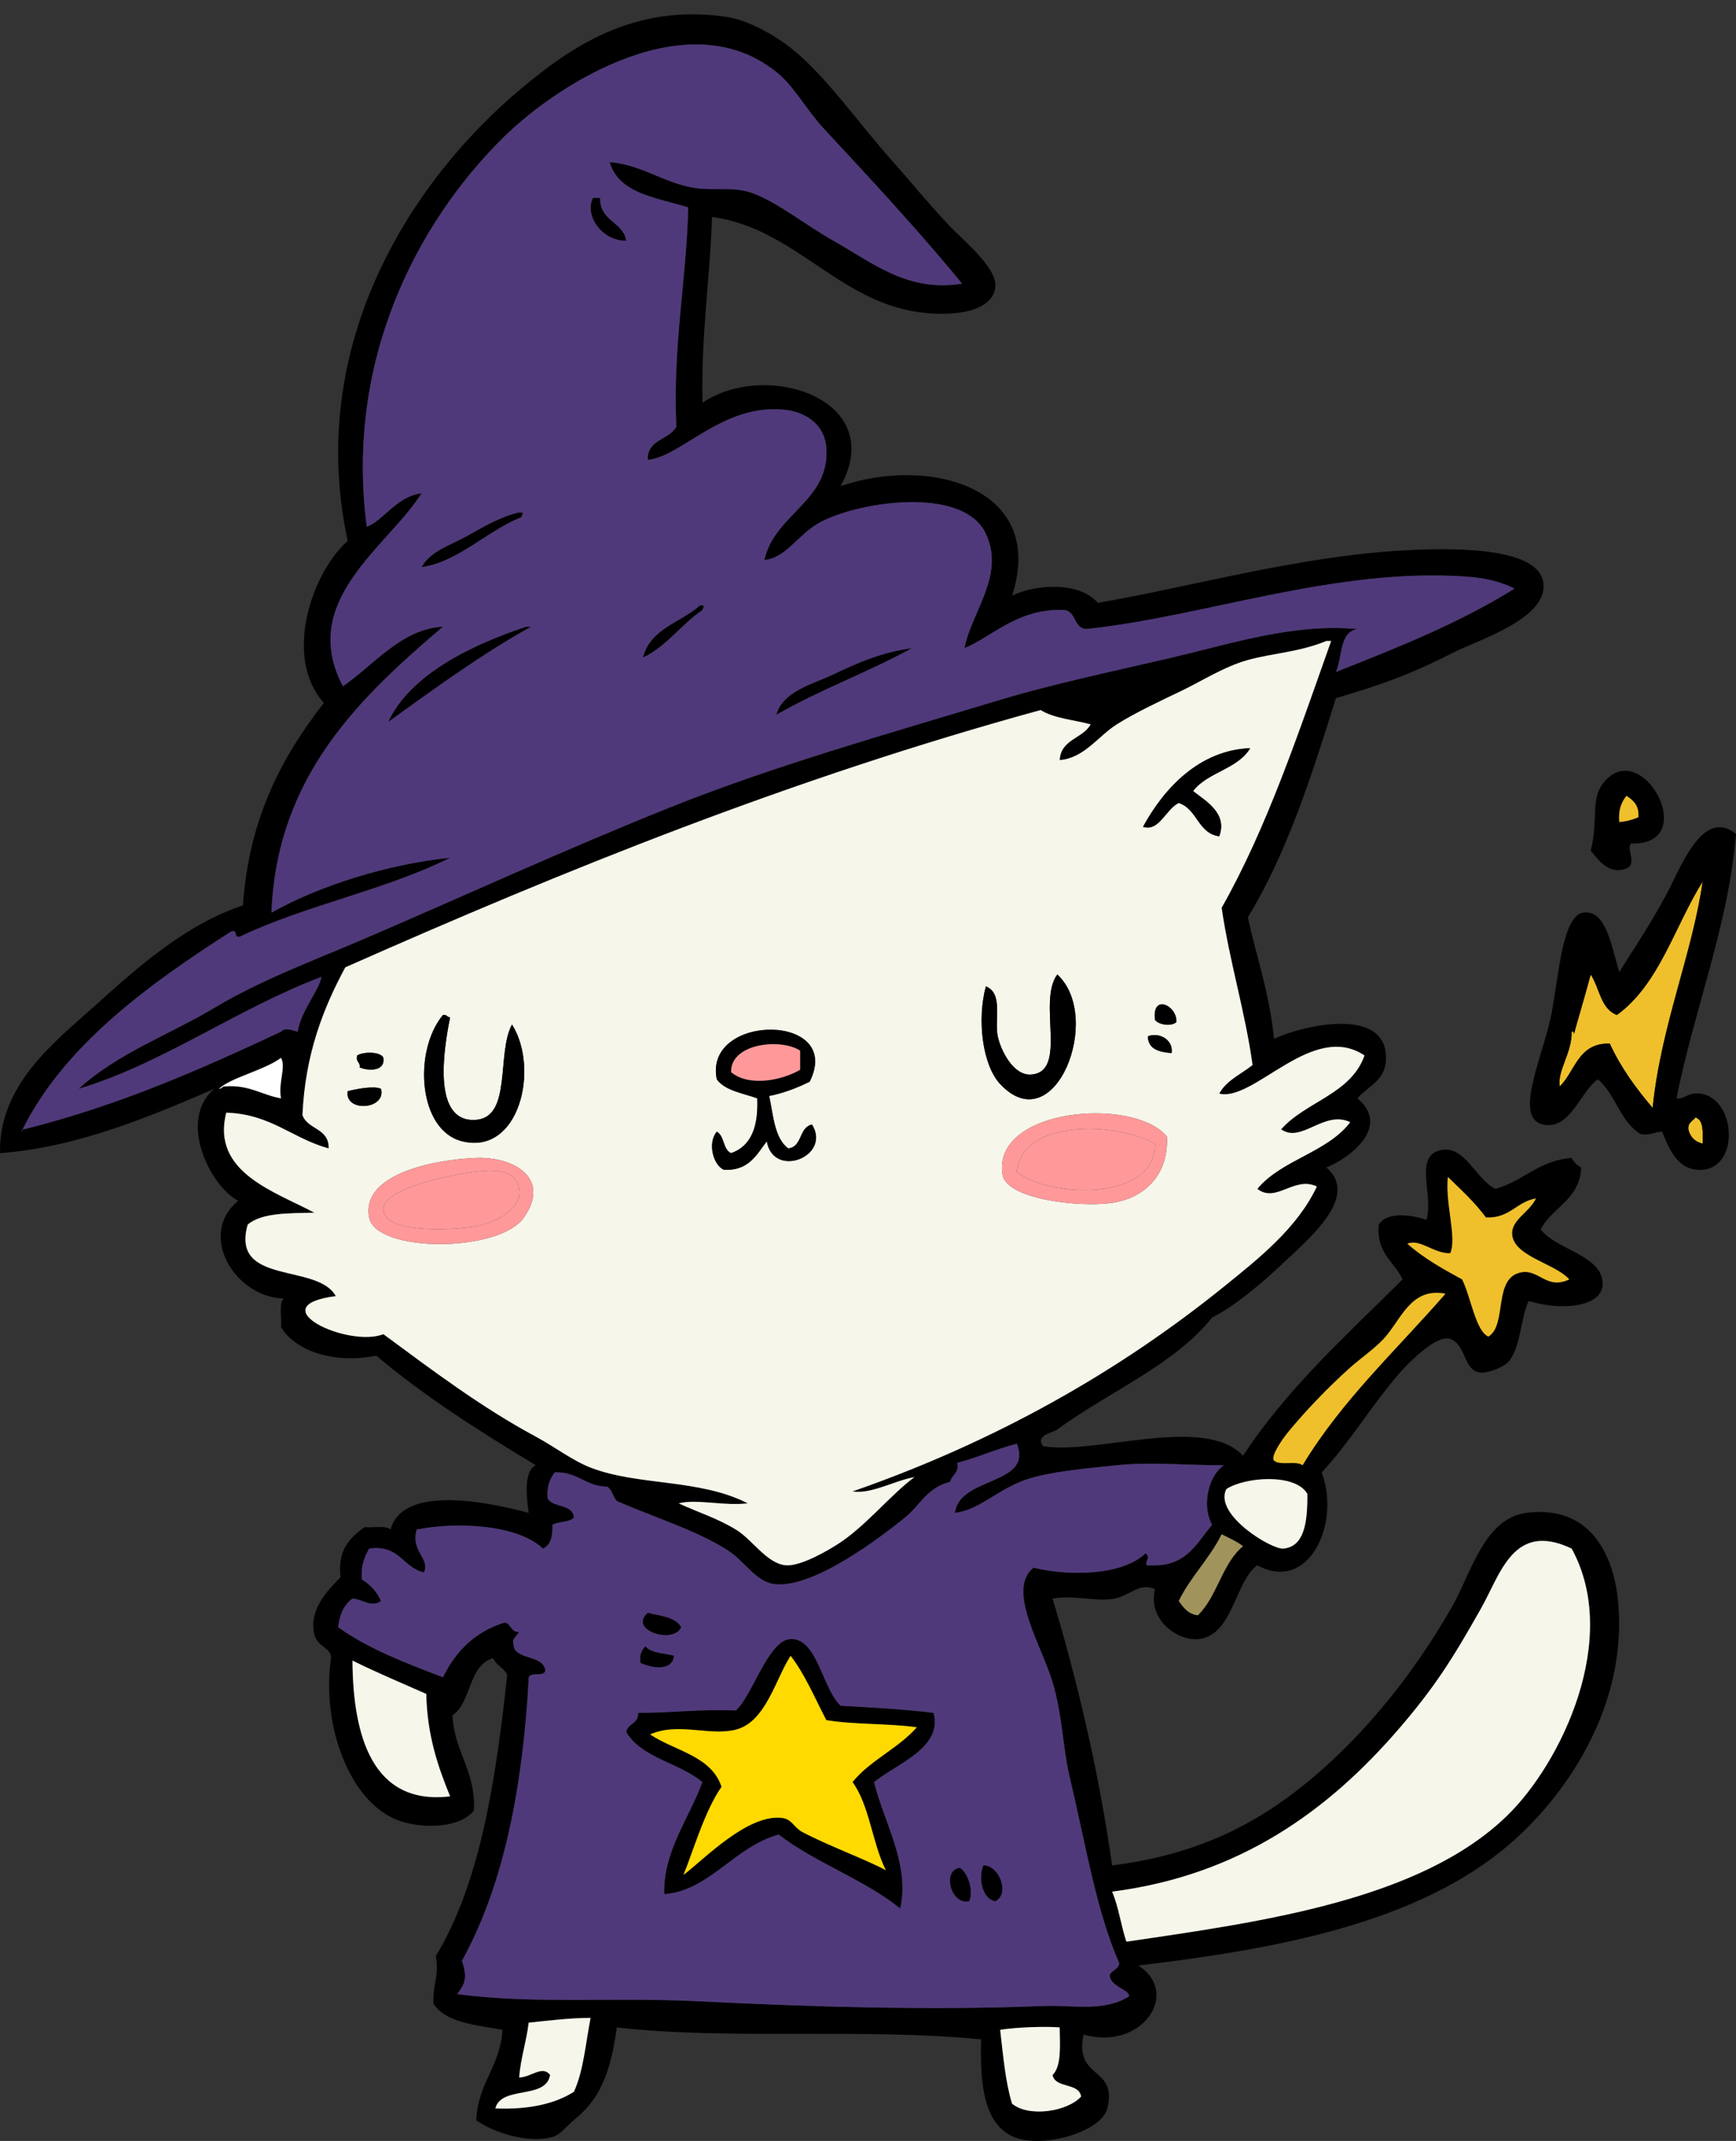<?xml version="1.0" encoding="UTF-8"?><svg xmlns="http://www.w3.org/2000/svg" xmlns:xlink="http://www.w3.org/1999/xlink" height="3486.3" preserveAspectRatio="xMidYMid meet" version="1.0" viewBox="0.0 -23.3 2828.0 3486.3" width="2828.0" zoomAndPan="magnify"><rect x="0.0" y="-23.3" width="2828.0" height="3486.3" fill="#333333" stroke="none"/><defs><clipPath id="a"><path d="M 0 0 L 2638 0 L 2638 3463.031 L 0 3463.031 Z M 0 0"/></clipPath><clipPath id="b"><path d="M 2492 1323 L 2827.961 1323 L 2827.961 1882 L 2492 1882 Z M 2492 1323"/></clipPath></defs><g><g clip-path="url(#a)" id="change1_2"><path d="M 1726.27 3278.129 C 1705.43 3276.168 1656.5 3277.609 1629.289 3282.012 C 1634.219 3323.629 1637.688 3366.719 1648.691 3402.27 C 1675.539 3424.77 1738.672 3415.59 1761.191 3390.629 C 1757.301 3367.359 1719.41 3378.09 1714.641 3355.711 C 1729.469 3340.809 1726.621 3308.211 1726.27 3278.129 Z M 861.219 3270.371 C 857.555 3301.621 848.309 3327.289 845.703 3359.59 C 864.312 3359.77 883.969 3338.699 896.133 3355.711 C 888.922 3396.34 816.895 3372.16 806.91 3410.02 C 860.727 3412.109 903.305 3402.969 934.926 3382.871 C 950.484 3349.289 954.035 3303.699 962.078 3262.609 C 925.98 3262.719 894.117 3267.059 861.219 3270.371 Z M 733.207 2901.852 C 713.348 2853.18 695.77 2802.23 694.418 2735.051 C 654.113 2717.16 613 2700.09 574.16 2680.742 C 575.008 2804.07 606.883 2916.91 733.207 2901.852 Z M 2412.883 2595.398 C 2366.184 2678.301 2337.293 2723.68 2280.992 2789.348 C 2164.078 2925.738 2018.898 3030.449 1811.621 3057.008 C 1822.219 3081.332 1826.129 3112.32 1834.891 3138.48 C 2055.52 3106.168 2314.238 3070.828 2455.566 2932.891 C 2543.926 2846.621 2640.465 2644.781 2560.305 2498.418 C 2465.891 2453.57 2444.898 2538.578 2412.883 2595.398 Z M 1920.23 2583.758 C 1927.82 2594.27 1935.281 2604.918 1951.27 2607.031 C 1983.02 2576.723 1990.75 2522.391 2024.969 2494.539 C 2014.75 2486.652 2002.102 2481.199 1990.062 2475.141 C 1970.398 2514.961 1939.73 2543.77 1920.23 2583.758 Z M 1997.82 2401.441 C 1976.559 2442.918 2071.777 2500.438 2090.918 2498.418 C 2123.891 2494.93 2130.172 2458.359 2129.703 2409.191 C 2110.051 2375.57 2028.828 2381.438 1997.82 2401.441 Z M 1559.469 2358.77 C 1562.738 2376.262 1550.391 2378.129 1547.84 2389.801 C 1510.641 2398.441 1498.621 2428.199 1474.133 2447.992 C 1433.922 2480.469 1328.371 2560.922 1264.648 2556.598 C 1232.34 2554.418 1215.281 2521.031 1187.07 2502.289 C 1137.57 2469.43 1063.242 2446.91 1004.75 2420.832 C 998.5 2414.16 997.113 2402.609 989.234 2397.559 C 953.414 2397.168 941.527 2372.859 903.891 2374.281 C 895.949 2384.438 890.371 2396.969 892.254 2416.949 C 901.406 2432.367 933.238 2425.109 934.926 2447.992 C 927.371 2455.961 909.941 2454.039 900.012 2459.621 C 900.539 2478.25 897.062 2492.879 884.496 2498.418 C 844.305 2460.102 747.18 2453.93 678.898 2467.391 C 668.266 2502.66 701.375 2514.641 690.539 2537.207 C 655.863 2529.211 650.926 2491.48 601.316 2498.418 C 594.051 2511.84 587.414 2525.891 589.68 2548.84 C 603.422 2557.078 613.883 2568.602 620.711 2583.758 C 605.203 2595.469 589.805 2580.262 574.16 2579.879 C 560.5 2589.5 553.277 2605.551 550.887 2626.43 C 599.852 2661.508 660.664 2684.75 721.57 2707.891 C 742.48 2665.438 773.871 2633.469 822.43 2618.668 C 832.945 2621.09 832.082 2634.879 845.703 2634.191 C 838.16 2645.449 832.898 2644.25 837.945 2661.34 C 848.164 2679.57 883.754 2672.43 888.375 2696.25 C 887.57 2709.672 859.574 2695.898 861.219 2711.77 C 851.234 2890.57 819.871 3047.992 752.602 3169.512 C 761.074 3196.59 758.973 3204.988 744.844 3223.82 C 867.938 3240.48 1000.648 3228.66 1136.641 3235.461 C 1315.852 3244.418 1516.082 3250.75 1699.121 3243.223 C 1746.32 3241.277 1798.512 3253.379 1838.77 3227.699 C 1842.5 3217.371 1807.949 3212.078 1807.742 3192.789 C 1810.949 3184.367 1822.379 3184.16 1823.262 3173.391 C 1786.332 3090.062 1769.102 2982.711 1741.793 2866.938 C 1730.711 2819.949 1730.5 2760.199 1710.762 2704.012 C 1689.969 2644.859 1641.742 2562.902 1683.602 2529.449 C 1741.941 2543.801 1829.082 2542.129 1865.93 2506.168 C 1877.73 2511.969 1857.621 2528.289 1873.68 2525.57 C 1932.352 2528.629 1949.129 2489.809 1974.543 2459.621 C 1956.281 2426.27 1970.242 2377.699 1993.941 2362.648 C 1939.152 2363.078 1873.84 2356.84 1819.371 2362.648 C 1770.242 2367.879 1711.121 2372.82 1671.961 2385.922 C 1626.02 2401.289 1595.859 2435.551 1555.59 2440.23 C 1562.633 2380.469 1683.27 2395.789 1656.449 2327.73 C 1622.289 2336.25 1593.43 2350.059 1559.469 2358.77 Z M 2253.84 2157.051 C 2238.543 2173.418 2216.66 2188.32 2199.535 2203.602 C 2161.57 2237.469 2124.242 2277.16 2098.68 2308.34 C 2087.801 2321.602 2069.469 2348.691 2075.398 2354.891 C 2084.371 2364.02 2111.938 2354.559 2121.949 2362.648 C 2186.238 2256.25 2275.34 2174.648 2354.691 2083.348 C 2297.582 2072.32 2282.371 2126.5 2253.84 2157.051 Z M 2362.469 2017.398 C 2335.594 2018.34 2313.984 1993.539 2292.633 2001.879 C 2318.512 2025.148 2350.082 2042.699 2381.863 2060.07 C 2396.141 2088.801 2403.789 2143.711 2424.523 2153.172 C 2456.098 2134.148 2431.238 2056.398 2478.828 2048.43 C 2507.402 2043.648 2519.703 2077.379 2556.418 2060.07 C 2533.707 2034.121 2465.379 2022.672 2463.32 1986.371 C 2461.98 1962.75 2491.344 1951.16 2502.113 1928.18 C 2470.141 1933.711 2459.812 1960.891 2420.66 1959.211 C 2402.535 1934.66 2380.25 1914.27 2358.578 1893.27 C 2354.012 1937.02 2373.684 1992.191 2362.469 2017.398 Z M 356.926 1749.738 C 360.816 1749.75 361.547 1746.598 364.688 1745.859 C 405.727 1742.32 425.836 1759.699 457.789 1765.25 C 452.703 1740.668 466.355 1714.48 457.789 1699.309 C 430.348 1719.73 374.117 1731.988 356.926 1749.738 Z M 2160.742 1020.445 C 2116.281 1038.781 2072.77 1040.27 2032.73 1051.484 C 1993.719 1062.426 1959.02 1085.16 1924.109 1101.902 C 1888.34 1119.109 1850.242 1136.785 1819.371 1156.227 C 1788.789 1175.473 1766.191 1211.293 1726.27 1214.418 C 1728.262 1180.191 1763.879 1179.594 1776.699 1156.227 C 1749.152 1148.855 1716.629 1146.473 1695.242 1132.941 C 1289.277 1244.203 920.961 1393.109 562.523 1551.898 C 526.285 1619.109 497.207 1693.469 492.699 1792.41 C 500.984 1816.449 536.367 1813.391 535.371 1846.711 C 476.344 1830.738 441.281 1790.812 368.566 1788.527 C 343.664 1885.84 448.414 1917.211 512.094 1951.449 C 470.402 1952.43 426.488 1951.191 403.477 1970.852 C 375.324 2070.5 517.043 2032.859 547.008 2087.23 C 421.938 2103.367 566.316 2171.789 624.59 2149.289 C 703.07 2207.082 783.875 2268.34 872.855 2316.098 C 902.195 2331.84 932.641 2355.109 962.078 2366.52 C 1039.461 2396.531 1138.93 2384.23 1218.102 2424.711 C 1178.48 2429.379 1135.199 2417.16 1105.609 2424.711 C 1137.91 2439.789 1166.18 2447.84 1198.711 2467.391 C 1225.461 2483.461 1249.328 2523.129 1280.168 2525.57 C 1304.07 2527.461 1347.109 2502.488 1365.512 2490.66 C 1410.34 2461.828 1450.469 2411 1489.652 2382.039 C 1456.582 2387.812 1419.5 2410.129 1388.789 2405.32 C 1621.688 2324.18 1822.461 2210.238 1993.941 2071.711 C 2050.949 2025.648 2113.191 1976.52 2145.234 1908.781 C 2108.301 1891.09 2078.973 1936.551 2048.25 1912.66 C 2087.371 1865.152 2162.273 1853.41 2199.535 1804.039 C 2157.152 1783.68 2119.84 1839.199 2087.039 1815.68 C 2126.941 1770.238 2200.598 1758.559 2222.801 1695.43 C 2138.266 1638.691 2042.762 1771.621 1986.18 1757.488 C 1997.98 1735.68 2021.859 1725.941 2040.492 1710.949 C 2027.879 1621.398 2003.141 1543.992 1990.062 1454.918 C 2063.969 1324.531 2114.922 1171.16 2168.496 1020.445 C 2165.906 1020.445 2163.336 1020.445 2160.742 1020.445 Z M 391.84 1501.469 C 379.289 1506.258 388.875 1488.922 376.324 1493.707 C 242.258 1579.469 102.625 1680.34 34.957 1819.559 C 35.176 1817.199 35.539 1814.969 38.836 1815.68 C 193 1777.18 326.652 1718.168 457.789 1656.641 C 465.125 1648.941 476.113 1654.75 484.938 1656.641 C 490.438 1622.02 519.512 1590.398 523.734 1567.41 C 385.715 1619.539 264.59 1709.039 128.059 1749.738 C 191.812 1691.488 275.828 1661.73 349.172 1617.852 C 426.371 1571.66 511.016 1540.801 593.555 1505.348 C 757.344 1435 920.422 1359.992 1090.09 1291.984 C 1259.172 1224.23 1441.27 1173.051 1625.418 1117.43 C 1716.508 1089.918 1811.879 1070.266 1908.602 1047.621 C 2005.582 1024.887 2107.07 991.445 2211.18 1001.051 C 2181.309 1006.105 2187.172 1046.898 2176.25 1070.883 C 2278.379 1030.773 2379.781 989.938 2467.207 935.105 C 2442.605 922.992 2417.535 917.727 2389.617 915.707 C 2173.938 900.262 1961.82 981.141 1768.941 1001.051 C 1748.93 999.094 1753.32 972.707 1734.031 970.031 C 1658.012 966.418 1613.859 1015.348 1571.109 1032.09 C 1583.191 971.711 1637.531 913.625 1606.02 845.895 C 1568.551 765.352 1389.289 794.5 1330.598 830.363 C 1298.02 850.293 1279.27 885.434 1245.262 888.555 C 1261.168 814.07 1352.25 792.379 1346.109 706.25 C 1343.242 665.754 1309.789 647.695 1280.168 644.168 C 1178.57 632.082 1111.141 720.078 1055.18 725.645 C 1054.27 691.102 1090.402 693.605 1101.73 671.32 C 1095.668 539.832 1118.031 436.773 1121.121 314.441 C 1069.941 298.379 1008.418 292.664 993.113 240.738 C 1046.82 244.672 1084.238 277.09 1136.641 283.402 C 1165.441 286.887 1196.48 280.492 1225.859 291.176 C 1266.629 306.008 1312.191 343.121 1357.758 368.742 C 1421.469 404.586 1478.441 453.023 1567.23 438.578 C 1503.281 360.074 1416.82 266.383 1342.238 186.438 C 1315.172 157.414 1294.609 119.258 1268.531 97.207 C 1126.082 -23.277 911.727 109.527 818.551 201.945 C 681.262 338.129 561.867 561.547 597.438 834.25 C 622.266 826.73 646.125 784.688 686.656 779.949 C 632.891 866.395 484.723 954.141 558.645 1094.168 C 608.641 1060.004 653.859 1000.73 721.57 997.184 C 589.047 1110.336 450.871 1238.531 442.27 1462.68 C 521.934 1418.211 632.312 1383.77 733.207 1373.461 C 629.148 1425.859 497.645 1450.82 391.84 1501.469 Z M 349.172 1749.738 C 245.141 1794.441 126.414 1845.027 0.043 1854.469 C -2.309 1742.59 89.879 1672.75 155.211 1613.969 C 225.453 1550.77 302.191 1482.172 395.719 1451.039 C 405.766 1307.215 460.328 1207.895 527.609 1121.32 C 460.488 1046.473 508.645 908.188 566.402 857.535 C 497.164 536.074 671.719 268.699 849.582 120.492 C 927.516 55.543 1030.699 -18.348 1183.191 4.109 C 1216.332 8.996 1258.902 31.727 1287.93 54.547 C 1345.332 99.672 1394.359 172.629 1458.609 244.629 C 1485.371 274.605 1506.672 301.461 1543.949 341.594 C 1567.699 367.148 1623.359 411.406 1621.539 442.465 C 1619.062 484.426 1554.09 492.879 1497.398 485.125 C 1364.461 466.941 1292.828 347.625 1159.91 329.973 C 1156.461 432.543 1141.742 523.855 1144.402 632.527 C 1247.059 562.543 1447.398 626.258 1369.391 768.305 C 1514.422 718.59 1705.73 770.984 1648.691 946.746 C 1689.758 926.434 1760.793 925.098 1788.34 958.387 C 1936.742 933.129 2112.688 882.84 2284.879 873.047 C 2357.516 868.902 2502.73 865.48 2513.754 923.48 C 2525.207 983.691 2405.703 1019.512 2366.332 1039.844 C 2299.242 1074.496 2245.68 1093.297 2176.25 1113.543 C 2136.605 1240.699 2096.059 1366.957 2032.73 1470.438 C 2047.141 1536.188 2068.301 1595.199 2075.398 1668.281 C 2123.629 1645.711 2262.23 1614.09 2257.727 1703.191 C 2256.07 1735.84 2231.023 1743.57 2211.18 1765.25 C 2264.867 1810.082 2202.723 1860.5 2160.742 1877.75 C 2215.598 1924.91 2132.293 1993.801 2090.918 2032.918 C 2050.312 2071.309 2008.551 2105.16 1974.543 2122.129 C 1912.449 2199.84 1805.43 2243.371 1722.402 2304.457 C 1714.73 2310.09 1686.199 2313.27 1699.121 2331.609 C 1784.789 2346.16 1961.68 2279.859 2024.969 2347.129 C 2097.27 2237.109 2193.461 2150.969 2284.879 2060.07 C 2271.43 2030.828 2241.75 2017.84 2246.086 1970.852 C 2259.598 1949.199 2299.477 1954.672 2323.672 1963.09 C 2335.633 1924.73 2304.551 1862.891 2343.07 1850.602 C 2385.305 1837.109 2403.473 1897.371 2436.168 1912.66 C 2481.695 1900 2506.383 1866.5 2560.305 1862.23 C 2563.809 1869.07 2568.973 1874.25 2575.812 1877.75 C 2573.328 1930.859 2528.777 1941.91 2509.867 1978.609 C 2533.832 2011.43 2611.887 2021.059 2610.719 2067.828 C 2609.742 2107.25 2537.68 2110.648 2490.473 2094.98 C 2476.852 2120.281 2477.809 2174.762 2455.566 2195.84 C 2447.918 2203.09 2423.102 2214.031 2409.016 2211.359 C 2384.203 2206.66 2388.387 2166.559 2362.469 2157.051 C 2340.223 2148.898 2293.227 2197.449 2280.992 2211.359 C 2237.121 2261.25 2196.922 2328.09 2152.988 2374.281 C 2184.516 2456.629 2132.441 2571.559 2048.25 2525.57 C 2011.48 2551.34 2008.66 2641.16 1951.27 2645.828 C 1917.867 2648.539 1869.359 2614.391 1881.441 2564.359 C 1856.109 2552.93 1840.148 2575.398 1815.5 2579.879 C 1784.461 2585.512 1749.789 2573.262 1714.641 2579.879 C 1752.34 2703.82 1790.371 2861.02 1811.621 3014.34 C 1937.082 2998.441 2028.91 2956.551 2110.309 2894.09 C 2210.945 2816.879 2299.559 2708.898 2366.332 2591.52 C 2395.863 2539.629 2417.789 2448.918 2486.582 2440.23 C 2614.734 2424.039 2650.129 2550.488 2634.004 2672.98 C 2617.879 2795.41 2543.711 2906.609 2459.43 2979.43 C 2310.141 3108.449 2078.77 3150.719 1854.289 3177.27 C 1924.398 3221.82 1860.32 3316.918 1765.07 3289.77 C 1749.719 3364.238 1821.07 3340.699 1803.859 3410.02 C 1795.16 3445.059 1713.191 3471.602 1664.211 3460.449 C 1603 3446.512 1596.09 3373.512 1598.258 3297.531 C 1402.828 3278.66 1188.469 3299.012 1004.75 3278.129 C 995.945 3341.398 981.938 3390.262 938.801 3425.539 C 923.152 3438.34 912.91 3453.078 900.012 3456.57 C 860.336 3467.301 805.113 3449.828 775.879 3429.418 C 778.289 3368.469 815.105 3341.93 818.551 3282.012 C 774.727 3274.109 726.441 3270.668 706.055 3239.34 C 705.125 3203.941 715.734 3195.551 709.934 3161.75 C 782.414 3042.859 807.488 2876.57 826.309 2704.012 C 820.945 2692.559 808.395 2688.309 803.031 2676.859 C 762.34 2689.18 768.539 2748.402 737.086 2769.961 C 739.918 2830.492 775.152 2858.609 772 2925.129 C 746.402 2956.52 680.961 2953.469 647.867 2940.641 C 568.504 2909.871 523.555 2785.551 539.25 2676.859 C 539.828 2659.641 517.082 2658.98 512.094 2638.07 C 502.512 2597.91 533.938 2566.258 554.766 2544.969 C 549.449 2499.559 570.684 2480.707 593.555 2463.5 C 607.812 2464.77 627.898 2460.199 636.23 2467.391 C 656.676 2392.371 800.355 2424.008 861.219 2440.23 C 859.859 2426.988 850.125 2373.262 872.855 2362.648 C 781.711 2307.68 692.156 2251.121 612.953 2184.199 C 547.457 2197.762 482.059 2178.199 457.789 2137.652 C 459.215 2122.281 454.23 2100.48 461.664 2091.102 C 383.164 2089.008 320.836 1987.738 387.961 1932.062 C 340.586 1906.609 289.676 1799.23 349.172 1749.738" fill="inherit" fill-rule="evenodd"/></g><g id="change1_3"><path d="M 965.961 298.922 C 969.836 298.922 973.719 298.922 977.598 298.922 C 976.828 337.184 1014.633 336.891 1020.27 368.746 C 980.453 369.309 951.719 327.789 965.961 298.922" fill="inherit" fill-rule="evenodd"/></g><g id="change1_4"><path d="M 845.703 810.973 C 855.625 810.809 850.434 813.867 849.582 818.73 C 793.199 841.234 744.988 892.57 686.656 900.203 C 701.824 873.402 733.914 864.535 760.363 849.777 C 786.562 835.133 813.879 818.535 845.703 810.973" fill="inherit" fill-rule="evenodd"/></g><g id="change1_5"><path d="M 1140.523 962.258 C 1150.445 962.09 1145.254 965.141 1144.402 970.02 C 1109.652 993.465 1086.652 1028.648 1047.422 1047.598 C 1059.023 999.727 1109.445 990.656 1140.523 962.258" fill="inherit" fill-rule="evenodd"/></g><g id="change1_6"><path d="M 857.34 997.184 C 859.926 997.184 862.512 997.184 865.098 997.184 C 782.168 1043.551 707.586 1098.281 632.348 1152.348 C 667.664 1076.391 764.125 1028.148 857.34 997.184" fill="inherit" fill-rule="evenodd"/></g><g id="change2_1"><path d="M 601.316 1959.207 C 612.422 2016.887 813.191 2016.977 853.465 1959.207 C 898.746 1894.246 835.301 1859.988 775.879 1862.223 C 706.82 1864.828 587.727 1888.609 601.316 1959.207 Z M 1633.191 1889.391 C 1639.531 1929.012 1753.539 1942.422 1807.738 1935.934 C 1866.242 1928.934 1904.258 1887.652 1900.844 1827.32 C 1846.402 1761.805 1615.84 1781.359 1633.191 1889.391 Z M 566.406 1753.609 C 560.848 1788.238 629.352 1784.148 620.711 1749.727 C 609.598 1744.48 580.805 1749.758 566.406 1753.609 Z M 581.922 1695.422 C 578.715 1706.391 587.387 1705.477 585.797 1714.812 C 599.91 1720.805 627.664 1721.75 624.594 1699.301 C 620.246 1688.676 591.086 1689.098 581.922 1695.422 Z M 1869.824 1664.387 C 1870.559 1685.621 1888.406 1689.77 1908.605 1691.539 C 1911.84 1667.727 1885.184 1657.105 1869.824 1664.387 Z M 1167.684 1734.219 C 1181.266 1752.949 1209.934 1756.605 1233.625 1765.25 C 1235.645 1811.242 1223.672 1843.219 1190.953 1854.457 C 1177.465 1848.57 1180.332 1826.301 1167.684 1819.559 C 1152.383 1837.527 1161.504 1873.773 1179.312 1881.625 C 1219.883 1883.41 1232.344 1857.066 1249.145 1835.066 C 1259.684 1896.809 1354.836 1860.168 1322.844 1807.93 C 1301.102 1812.051 1307.562 1844.359 1284.055 1846.711 C 1261.715 1830.258 1259.754 1793.426 1253.023 1761.371 C 1277.793 1756.41 1299.035 1747.898 1318.965 1738.098 C 1375.375 1625.352 1145.605 1626.34 1167.684 1734.219 Z M 752.605 1835.066 C 845.918 1858.461 879.398 1716.969 834.066 1644.996 C 808.629 1691.48 834.164 1795.312 775.879 1800.168 C 703.906 1806.145 722.277 1687.391 733.211 1633.352 C 728.254 1633.141 727.836 1628.379 721.574 1629.473 C 672.98 1687.898 680.945 1817.129 752.605 1835.066 Z M 1881.453 1637.234 C 1886.605 1645.07 1907.391 1648.953 1916.352 1641.113 C 1918.152 1614.352 1876.328 1593.836 1881.453 1637.234 Z M 1679.734 1726.457 C 1650.262 1728.492 1629.984 1686.113 1625.43 1664.387 C 1619.691 1637.07 1634.617 1594.062 1606.023 1582.926 C 1591.129 1637.832 1600.75 1711.531 1629.297 1741.98 C 1718.473 1837.062 1797.836 1632.918 1722.398 1563.535 C 1689.598 1607.066 1740.395 1722.258 1679.734 1726.457 Z M 1862.047 1323.023 C 1888.301 1331.641 1899.418 1293.758 1920.234 1284.227 C 1950.609 1293.938 1951.074 1333.559 1986.184 1338.547 C 2000.09 1300.754 1963.961 1281.035 1943.52 1264.836 C 1966.988 1233.996 2016.422 1229.125 2036.609 1195.02 C 1954.398 1198.242 1896.707 1259.336 1862.047 1323.023 Z M 2168.508 1020.441 C 2114.922 1171.164 2063.973 1324.523 1990.066 1454.91 C 2003.148 1543.98 2027.887 1621.395 2040.488 1710.945 C 2021.863 1725.93 1997.992 1735.672 1986.184 1757.488 C 2042.766 1771.621 2138.281 1638.688 2222.816 1695.422 C 2200.605 1758.555 2126.938 1770.242 2087.047 1815.676 C 2119.852 1839.188 2157.164 1783.668 2199.543 1804.035 C 2162.273 1853.41 2087.379 1865.145 2048.254 1912.66 C 2078.973 1936.547 2108.312 1891.082 2145.234 1908.781 C 2113.199 1976.516 2050.949 2025.645 1993.945 2071.707 C 1822.469 2210.234 1621.699 2324.176 1388.793 2405.316 C 1419.504 2410.125 1456.582 2387.809 1489.656 2382.035 C 1450.473 2410.996 1410.344 2461.828 1365.516 2490.656 C 1347.113 2502.484 1304.074 2527.457 1280.172 2525.566 C 1249.336 2523.125 1225.465 2483.457 1198.715 2467.387 C 1166.184 2447.836 1137.914 2439.785 1105.613 2424.707 C 1135.203 2417.156 1178.484 2429.375 1218.102 2424.707 C 1138.934 2384.227 1039.465 2396.527 962.082 2366.516 C 932.645 2355.105 902.199 2331.836 872.859 2316.098 C 783.879 2268.336 703.074 2207.074 624.594 2149.285 C 566.316 2171.785 421.938 2103.367 547.008 2087.227 C 517.043 2032.855 375.328 2070.496 403.477 1970.848 C 426.492 1951.188 470.402 1952.434 512.098 1951.441 C 448.414 1917.203 343.668 1885.836 368.566 1788.523 C 441.281 1790.801 476.348 1830.738 535.371 1846.711 C 536.371 1813.383 500.988 1816.441 492.699 1792.406 C 497.211 1693.457 526.289 1619.102 562.523 1551.891 C 920.965 1393.109 1289.285 1244.203 1695.246 1132.938 C 1716.629 1146.469 1749.164 1148.852 1776.707 1156.207 C 1763.895 1179.602 1728.258 1180.184 1726.281 1214.395 C 1766.199 1211.277 1788.797 1175.48 1819.367 1156.207 C 1850.254 1136.789 1888.344 1119.09 1924.113 1101.902 C 1959.031 1085.148 1993.723 1062.414 2032.742 1051.477 C 2072.781 1040.27 2116.285 1038.785 2160.746 1020.441 C 2163.34 1020.441 2165.914 1020.441 2168.508 1020.441" fill="#f7f6eb" fill-rule="evenodd"/></g><g id="change1_7"><path d="M 1485.766 1032.098 C 1414.926 1071.172 1334.266 1100.418 1264.645 1140.715 C 1274.957 1102.312 1323.766 1090.871 1357.758 1074.766 C 1398.305 1055.543 1435.555 1039.078 1485.766 1032.098" fill="inherit" fill-rule="evenodd"/></g><g id="change1_8"><path d="M 2036.609 1195.016 C 2016.418 1229.117 1966.98 1234.004 1943.508 1264.836 C 1963.961 1281.031 2000.082 1300.75 1986.184 1338.539 C 1951.078 1333.559 1950.605 1293.945 1920.23 1284.234 C 1899.414 1293.766 1888.309 1331.641 1862.039 1323.027 C 1896.699 1259.34 1954.402 1198.242 2036.609 1195.016" fill="inherit" fill-rule="evenodd"/></g><g id="change1_9"><path d="M 2637.871 1315.277 C 2649.848 1314.324 2659.801 1311.348 2668.906 1307.52 C 2670.469 1287.848 2660.449 1279.766 2649.508 1272.605 C 2641.562 1282.762 2635.996 1295.285 2637.871 1315.277 Z M 2657.285 1350.176 C 2648.691 1357.848 2664.871 1378.422 2653.387 1388.969 C 2622.641 1404.539 2603.891 1377.109 2591.332 1361.832 C 2603.906 1313.32 2591.027 1279.359 2610.73 1253.207 C 2672.902 1170.617 2773.445 1353.902 2657.285 1350.176" fill="inherit" fill-rule="evenodd"/></g><g id="change3_1"><path d="M 2649.523 1272.598 C 2660.453 1279.758 2670.477 1287.836 2668.906 1307.512 C 2659.812 1311.344 2649.852 1314.328 2637.875 1315.277 C 2635.992 1295.273 2641.562 1282.758 2649.523 1272.598" fill="#efc02b" fill-rule="evenodd"/></g><g id="change3_2"><path d="M 2591.344 1563.535 C 2605.672 1585.402 2607.543 1619.738 2634.004 1629.473 C 2702.988 1579.496 2727.848 1485.414 2773.656 1412.242 C 2756.914 1529.996 2705.746 1646.879 2692.199 1780.766 C 2665.484 1749.285 2640.691 1715.883 2622.363 1676.027 C 2570.652 1674.734 2566.363 1720.883 2540.906 1745.848 C 2536.5 1720.695 2561.004 1690.988 2560.305 1656.629 C 2563.609 1655.914 2563.949 1658.145 2564.168 1660.512 C 2566.602 1649.672 2581.848 1599.406 2591.344 1563.535" fill="#efc02b" fill-rule="evenodd"/></g><g id="change1_10"><path d="M 1722.395 1563.543 C 1797.824 1632.938 1718.465 1837.066 1629.281 1741.977 C 1600.742 1711.539 1591.129 1637.844 1606.023 1582.934 C 1634.609 1594.062 1619.68 1637.086 1625.414 1664.391 C 1629.98 1686.125 1650.258 1728.508 1679.73 1726.469 C 1740.387 1722.262 1689.59 1607.066 1722.395 1563.543" fill="inherit" fill-rule="evenodd"/></g><g id="change1_11"><path d="M 1916.352 1641.117 C 1907.383 1648.953 1886.602 1645.082 1881.438 1637.242 C 1876.316 1593.832 1918.152 1614.355 1916.352 1641.117" fill="inherit" fill-rule="evenodd"/></g><g id="change1_12"><path d="M 721.574 1629.477 C 727.84 1628.383 728.254 1633.145 733.211 1633.359 C 722.277 1687.387 703.906 1806.141 775.879 1800.164 C 834.164 1795.312 808.629 1691.469 834.066 1644.996 C 879.398 1716.977 845.918 1858.457 752.605 1835.078 C 680.945 1817.129 672.984 1687.902 721.574 1629.477" fill="inherit" fill-rule="evenodd"/></g><g id="change1_13"><path d="M 1190.949 1722.566 C 1220.68 1747.156 1274.629 1735.59 1303.445 1718.691 C 1303.445 1708.352 1303.445 1698.012 1303.445 1687.664 C 1273.184 1667.066 1189.855 1675.094 1190.949 1722.566 Z M 1318.969 1738.094 C 1299.035 1747.902 1277.797 1756.402 1253.027 1761.363 C 1259.758 1793.426 1261.719 1830.246 1284.051 1846.707 C 1307.57 1844.363 1301.109 1812.039 1322.848 1807.926 C 1354.832 1860.168 1259.688 1896.797 1249.148 1835.074 C 1232.348 1857.066 1219.879 1883.406 1179.316 1881.625 C 1161.504 1873.777 1152.383 1837.52 1167.68 1819.547 C 1180.332 1826.289 1177.469 1848.566 1190.949 1854.465 C 1223.68 1843.223 1235.641 1811.227 1233.625 1765.242 C 1209.938 1756.605 1181.266 1752.953 1167.68 1734.215 C 1145.605 1626.344 1375.371 1625.352 1318.969 1738.094" fill="inherit" fill-rule="evenodd"/></g><g id="change1_14"><path d="M 1908.605 1691.551 C 1888.41 1689.766 1870.559 1685.625 1869.816 1664.383 C 1885.184 1657.113 1911.844 1667.727 1908.605 1691.551" fill="inherit" fill-rule="evenodd"/></g><g id="change4_1"><path d="M 1303.441 1687.668 C 1303.441 1698.012 1303.441 1708.348 1303.441 1718.695 C 1274.629 1735.598 1220.684 1747.156 1190.957 1722.574 C 1189.855 1675.094 1273.188 1667.062 1303.441 1687.668" fill="#f99" fill-rule="evenodd"/></g><g id="change1_15"><path d="M 624.59 1699.316 C 627.66 1721.754 599.906 1720.816 585.797 1714.82 C 587.387 1705.48 578.711 1706.395 581.918 1695.43 C 591.082 1689.105 620.246 1688.695 624.59 1699.316" fill="inherit" fill-rule="evenodd"/></g><g id="change1_16"><path d="M 620.711 1749.738 C 629.352 1784.152 560.848 1788.254 566.402 1753.617 C 580.805 1749.762 609.598 1744.488 620.711 1749.738" fill="inherit" fill-rule="evenodd"/></g><g id="change4_2"><path d="M 1656.449 1885.508 C 1710.762 1927.715 1883.324 1933.348 1881.43 1838.965 C 1818.09 1803.918 1664.09 1797.969 1656.449 1885.508 Z M 1900.836 1827.316 C 1904.246 1887.656 1866.234 1928.941 1807.738 1935.941 C 1753.531 1942.438 1639.535 1929.012 1633.18 1889.398 C 1615.828 1781.371 1846.383 1761.812 1900.836 1827.316" fill="#f99" fill-rule="evenodd"/></g><g id="change3_3"><path d="M 2762.023 1796.289 C 2775.629 1800.77 2773.891 1820.602 2773.652 1838.961 C 2761.105 1835.98 2753.355 1828.219 2750.375 1815.68 C 2749.406 1804.359 2757.68 1802.301 2762.023 1796.289" fill="#efc02b" fill-rule="evenodd"/></g><g id="change4_3"><path d="M 1881.441 1838.961 C 1883.336 1933.336 1710.773 1927.707 1656.457 1885.5 C 1664.094 1797.965 1818.098 1803.918 1881.441 1838.961" fill="#f99" fill-rule="evenodd"/></g><g id="change4_4"><path d="M 624.59 1947.57 C 627.566 1984.359 728.801 1980.238 768.121 1974.73 C 806.902 1969.289 851.176 1945.648 845.703 1912.66 C 838.93 1871.852 783.324 1882.559 744.844 1889.391 C 713.008 1895.039 621.965 1915.141 624.59 1947.57 Z M 775.879 1862.23 C 835.297 1859.988 898.746 1894.25 853.461 1959.211 C 813.188 2016.98 612.418 2016.891 601.316 1959.211 C 587.723 1888.609 706.816 1864.84 775.879 1862.23" fill="#f99" fill-rule="evenodd"/></g><g id="change4_5"><path d="M 744.844 1889.391 C 783.324 1882.559 838.93 1871.852 845.703 1912.66 C 851.176 1945.648 806.902 1969.289 768.121 1974.73 C 728.801 1980.238 627.566 1984.359 624.59 1947.57 C 621.965 1915.141 713.008 1895.039 744.844 1889.391" fill="#f99" fill-rule="evenodd"/></g><g id="change3_4"><path d="M 2358.594 1893.258 C 2380.254 1914.266 2402.539 1934.656 2420.652 1959.203 C 2459.832 1960.887 2470.152 1933.703 2502.113 1928.176 C 2491.34 1951.156 2461.98 1962.746 2463.328 1986.367 C 2465.398 2022.664 2533.719 2034.117 2556.426 2060.066 C 2519.711 2077.375 2507.414 2043.645 2478.84 2048.426 C 2431.242 2056.395 2456.098 2134.145 2424.543 2153.168 C 2403.793 2143.707 2396.141 2088.797 2381.867 2060.066 C 2350.094 2042.695 2318.508 2025.148 2292.629 2001.875 C 2313.988 1993.535 2335.602 2018.336 2362.469 2017.395 C 2373.695 1992.188 2354.016 1937.016 2358.594 1893.258" fill="#efc02b" fill-rule="evenodd"/></g><g id="change3_5"><path d="M 2354.699 2083.352 C 2275.332 2174.652 2186.242 2256.25 2121.945 2362.652 C 2111.934 2354.562 2084.371 2364.02 2075.398 2354.891 C 2069.461 2348.691 2087.793 2321.602 2098.672 2308.34 C 2124.242 2277.16 2161.582 2237.469 2199.535 2203.602 C 2216.652 2188.32 2238.551 2173.422 2253.836 2157.051 C 2282.383 2126.5 2297.594 2072.32 2354.699 2083.352" fill="#efc02b" fill-rule="evenodd"/></g><g id="change5_1"><path d="M 1578.875 3072.527 C 1586.164 3056 1576.98 3026.367 1563.352 3018.227 C 1534.199 3022.918 1549.344 3079.309 1578.875 3072.527 Z M 1621.543 3072.527 C 1645.691 3060.059 1627.047 3013.84 1602.141 3014.34 C 1593.199 3034.879 1600.551 3069.348 1621.543 3072.527 Z M 1043.543 2684.617 C 1061.312 2692.598 1094.953 2698.816 1097.852 2672.977 C 1081.633 2668.508 1060.305 2669.156 1051.305 2657.469 C 1046.152 2663.945 1041.023 2670.457 1043.543 2684.617 Z M 1287.93 2645.828 C 1251.66 2647.117 1225.297 2739.355 1198.715 2762.199 C 1141.613 2759.406 1094.285 2766.375 1039.664 2766.078 C 1040.652 2783.879 1022.883 2782.918 1020.273 2797.109 C 1046.004 2839.906 1107.363 2847.086 1144.402 2878.578 C 1123.543 2936.707 1079.824 2992.289 1082.332 3060.898 C 1155.902 3055.27 1196.184 2983.609 1268.527 2963.918 C 1328.508 3009.977 1407.641 3036.879 1466.371 3084.168 C 1482.516 3012.117 1439.348 2943.5 1423.703 2878.578 C 1460.387 2848.539 1535.891 2822.918 1520.684 2766.078 C 1472.426 2760.027 1420.68 2757.457 1369.402 2754.438 C 1339.016 2726.238 1331.566 2644.266 1287.93 2645.828 Z M 1055.184 2603.156 C 1023.266 2631.168 1097.234 2654.586 1109.496 2626.426 C 1100.176 2609.875 1076.055 2608.137 1055.184 2603.156 Z M 1656.457 2327.727 C 1683.27 2395.785 1562.629 2380.465 1555.598 2440.227 C 1595.867 2435.547 1626.02 2401.285 1671.969 2385.918 C 1711.125 2372.816 1770.246 2367.875 1819.371 2362.648 C 1873.844 2356.836 1939.156 2363.078 1993.945 2362.648 C 1970.25 2377.695 1956.281 2426.266 1974.547 2459.617 C 1949.137 2489.809 1932.355 2528.625 1873.688 2525.566 C 1857.625 2528.285 1877.734 2511.965 1865.93 2506.168 C 1829.086 2542.125 1741.949 2543.797 1683.602 2529.445 C 1641.738 2562.898 1689.973 2644.859 1710.77 2704.008 C 1730.5 2760.199 1730.723 2819.949 1741.793 2866.938 C 1769.109 2982.707 1786.332 3090.059 1823.262 3173.391 C 1822.383 3184.16 1810.957 3184.371 1807.75 3192.789 C 1807.957 3212.078 1842.504 3217.367 1838.773 3227.699 C 1798.516 3253.379 1746.328 3241.277 1699.125 3243.219 C 1516.086 3250.75 1315.859 3244.418 1136.645 3235.461 C 1000.652 3228.66 867.938 3240.48 744.848 3223.82 C 758.973 3204.988 761.074 3196.59 752.605 3169.508 C 819.871 3047.988 851.238 2890.566 861.223 2711.766 C 859.578 2695.898 887.574 2709.668 888.379 2696.246 C 883.758 2672.426 848.168 2679.566 837.949 2661.336 C 832.902 2644.246 838.16 2645.445 845.707 2634.188 C 832.086 2634.875 832.945 2621.086 822.434 2618.668 C 773.875 2633.469 742.484 2665.438 721.574 2707.887 C 660.668 2684.746 599.855 2661.508 550.887 2626.426 C 553.281 2605.547 560.504 2589.496 574.164 2579.875 C 589.809 2580.258 605.207 2595.469 620.715 2583.758 C 613.883 2568.598 603.426 2557.078 589.68 2548.836 C 587.414 2525.887 594.055 2511.836 601.316 2498.418 C 650.93 2491.477 655.867 2529.207 690.539 2537.207 C 701.375 2514.637 668.266 2502.656 678.902 2467.387 C 747.184 2453.926 844.309 2460.098 884.496 2498.418 C 897.066 2492.875 900.539 2478.246 900.012 2459.617 C 909.945 2454.035 927.375 2455.957 934.926 2447.988 C 933.242 2425.105 901.41 2432.367 892.258 2416.945 C 890.375 2396.965 895.949 2384.438 903.895 2374.277 C 941.527 2372.855 953.418 2397.168 989.234 2397.559 C 997.117 2402.605 998.504 2414.156 1004.754 2420.824 C 1063.242 2446.906 1137.574 2469.426 1187.074 2502.285 C 1215.285 2521.027 1232.344 2554.418 1264.652 2556.598 C 1328.371 2560.918 1433.93 2480.469 1474.137 2447.988 C 1498.629 2428.195 1510.641 2398.438 1547.84 2389.797 C 1550.398 2378.125 1562.738 2376.254 1559.473 2358.766 C 1593.434 2350.059 1622.289 2336.246 1656.457 2327.727" fill="#4f397a" fill-rule="evenodd"/></g><g id="change2_2"><path d="M 2129.723 2409.188 C 2130.164 2458.359 2123.895 2494.926 2090.922 2498.418 C 2071.789 2500.438 1976.57 2442.918 1997.82 2401.438 C 2028.832 2381.438 2110.055 2375.566 2129.723 2409.188" fill="#f7f6eb" fill-rule="evenodd"/></g><g id="change6_1"><path d="M 1990.055 2475.145 C 2002.094 2481.203 2014.742 2486.652 2024.965 2494.543 C 1990.738 2522.391 1983.012 2576.723 1951.27 2607.031 C 1935.27 2604.922 1927.816 2594.27 1920.227 2583.762 C 1939.73 2543.773 1970.391 2514.961 1990.055 2475.145" fill="#a0935c" fill-rule="evenodd"/></g><g id="change2_3"><path d="M 2560.301 2498.422 C 2640.453 2644.781 2543.922 2846.621 2455.559 2932.891 C 2314.234 3070.832 2055.52 3106.172 1834.887 3138.48 C 1826.125 3112.32 1822.219 3081.332 1811.609 3057.012 C 2018.895 3030.449 2164.07 2925.742 2280.996 2789.352 C 2337.289 2723.684 2366.188 2678.301 2412.887 2595.402 C 2444.883 2538.582 2465.875 2453.57 2560.301 2498.422" fill="#f7f6eb" fill-rule="evenodd"/></g><g id="change1_17"><path d="M 1109.488 2626.43 C 1097.23 2654.59 1023.262 2631.172 1055.18 2603.16 C 1076.051 2608.141 1100.172 2609.879 1109.488 2626.43" fill="inherit" fill-rule="evenodd"/></g><g id="change1_18"><path d="M 1113.371 3029.859 C 1148.031 3003.301 1216.559 2931.809 1272.41 2936.762 C 1290.5 2938.371 1292.488 2952.211 1307.32 2960.039 C 1350.07 2982.602 1406.289 3002.719 1443.102 3022.109 C 1420.891 2978.359 1416.609 2916.699 1388.789 2878.578 C 1417.73 2842.871 1463.352 2823.84 1493.52 2789.352 C 1446.969 2782.898 1391.559 2785.281 1346.109 2777.719 C 1327.43 2742.102 1311.602 2703.609 1287.93 2672.98 C 1263.461 2710.461 1247.699 2780.762 1198.711 2793.238 C 1155.828 2804.148 1105.102 2780.711 1059.059 2800.988 C 1099.27 2828.02 1158.781 2835.738 1175.43 2886.328 C 1148.09 2924.949 1128.828 2992.289 1113.371 3029.859 Z M 1369.391 2754.441 C 1420.68 2757.461 1472.422 2760.031 1520.68 2766.078 C 1535.879 2822.922 1460.379 2848.539 1423.699 2878.578 C 1439.34 2943.5 1482.512 3012.121 1466.371 3084.172 C 1407.629 3036.879 1328.5 3009.98 1268.531 2963.922 C 1196.18 2983.609 1155.898 3055.27 1082.328 3060.898 C 1079.82 2992.289 1123.539 2936.711 1144.398 2878.578 C 1107.359 2847.09 1046 2839.91 1020.27 2797.109 C 1022.879 2782.922 1040.648 2783.879 1039.66 2766.078 C 1094.281 2766.379 1141.609 2759.41 1198.711 2762.199 C 1225.301 2739.359 1251.66 2647.121 1287.93 2645.828 C 1331.559 2644.27 1339.012 2726.238 1369.391 2754.441" fill="inherit" fill-rule="evenodd"/></g><g id="change1_19"><path d="M 1051.301 2657.469 C 1060.301 2669.16 1081.629 2668.512 1097.852 2672.98 C 1094.949 2698.82 1061.309 2692.602 1043.539 2684.621 C 1041.02 2670.461 1046.148 2663.949 1051.301 2657.469" fill="inherit" fill-rule="evenodd"/></g><g id="change2_4"><path d="M 574.16 2680.738 C 613 2700.09 654.109 2717.16 694.414 2735.051 C 695.766 2802.23 713.348 2853.18 733.207 2901.852 C 606.883 2916.91 575.008 2804.07 574.16 2680.738" fill="#f7f6eb" fill-rule="evenodd"/></g><g id="change1_20"><path d="M 1602.137 3014.34 C 1627.043 3013.84 1645.68 3060.059 1621.539 3072.531 C 1600.551 3069.352 1593.191 3034.879 1602.137 3014.34" fill="inherit" fill-rule="evenodd"/></g><g id="change1_21"><path d="M 1563.352 3018.23 C 1576.969 3026.371 1586.16 3056 1578.871 3072.531 C 1549.34 3079.309 1534.199 3022.922 1563.352 3018.23" fill="inherit" fill-rule="evenodd"/></g><g id="change2_5"><path d="M 962.078 3262.609 C 954.035 3303.699 950.484 3349.289 934.926 3382.871 C 903.305 3402.969 860.727 3412.109 806.91 3410.02 C 816.895 3372.16 888.922 3396.34 896.133 3355.711 C 883.969 3338.699 864.312 3359.77 845.703 3359.59 C 848.309 3327.289 857.555 3301.621 861.219 3270.371 C 894.121 3267.059 925.98 3262.719 962.078 3262.609" fill="#f7f6eb" fill-rule="evenodd"/></g><g id="change2_6"><path d="M 1714.637 3355.711 C 1719.398 3378.09 1757.293 3367.359 1761.184 3390.629 C 1738.664 3415.59 1675.531 3424.77 1648.684 3402.27 C 1637.684 3366.719 1634.215 3323.629 1629.289 3282.012 C 1656.496 3277.609 1705.418 3276.172 1726.262 3278.129 C 1726.617 3308.211 1729.461 3340.809 1714.637 3355.711" fill="#f7f6eb" fill-rule="evenodd"/></g><g id="change5_2"><path d="M 1357.758 1074.75 C 1323.77 1090.875 1274.961 1102.305 1264.648 1140.715 C 1334.27 1100.414 1414.93 1071.16 1485.77 1032.09 C 1435.559 1039.078 1398.312 1055.543 1357.758 1074.75 Z M 632.352 1152.359 C 707.586 1098.289 782.168 1043.539 865.102 997.184 C 862.516 997.184 859.926 997.184 857.34 997.184 C 764.129 1028.16 667.664 1076.387 632.352 1152.359 Z M 1047.418 1047.621 C 1086.648 1028.648 1109.648 993.465 1144.402 970.031 C 1145.25 965.145 1150.441 962.086 1140.52 962.254 C 1109.438 990.66 1059.02 999.73 1047.418 1047.621 Z M 760.363 849.762 C 733.914 864.527 701.824 873.406 686.656 900.199 C 744.988 892.57 793.199 841.242 849.582 818.742 C 850.434 813.855 855.625 810.816 845.703 810.988 C 813.879 818.551 786.562 835.145 760.363 849.762 Z M 1020.27 368.742 C 1014.629 336.898 976.828 337.195 977.594 298.93 C 973.719 298.93 969.836 298.93 965.957 298.93 C 951.715 327.781 980.449 369.316 1020.27 368.742 Z M 733.207 1373.461 C 632.312 1383.77 521.934 1418.211 442.27 1462.68 C 450.871 1238.531 589.047 1110.336 721.57 997.184 C 653.859 1000.73 608.641 1060.004 558.645 1094.168 C 484.723 954.141 632.891 866.395 686.656 779.949 C 646.125 784.688 622.266 826.73 597.438 834.25 C 561.867 561.547 681.262 338.129 818.551 201.945 C 911.727 109.527 1126.082 -23.277 1268.531 97.207 C 1294.609 119.258 1315.172 157.414 1342.238 186.438 C 1416.82 266.383 1503.281 360.074 1567.23 438.578 C 1478.441 453.023 1421.469 404.586 1357.758 368.742 C 1312.191 343.121 1266.629 306.008 1225.859 291.176 C 1196.48 280.492 1165.441 286.887 1136.641 283.402 C 1084.238 277.09 1046.82 244.672 993.113 240.738 C 1008.418 292.664 1069.941 298.379 1121.121 314.441 C 1118.031 436.773 1095.668 539.832 1101.73 671.32 C 1090.402 693.605 1054.27 691.102 1055.18 725.645 C 1111.141 720.078 1178.57 632.082 1280.168 644.168 C 1309.789 647.695 1343.242 665.754 1346.109 706.25 C 1352.25 792.379 1261.168 814.07 1245.262 888.555 C 1279.27 885.434 1298.02 850.293 1330.598 830.363 C 1389.289 794.5 1568.551 765.352 1606.02 845.895 C 1637.531 913.625 1583.191 971.711 1571.109 1032.09 C 1613.859 1015.348 1658.012 966.418 1734.031 970.031 C 1753.32 972.707 1748.93 999.094 1768.941 1001.051 C 1961.82 981.141 2173.938 900.262 2389.617 915.707 C 2417.535 917.727 2442.605 922.992 2467.207 935.105 C 2379.781 989.938 2278.379 1030.773 2176.25 1070.883 C 2187.172 1046.898 2181.309 1006.105 2211.18 1001.051 C 2107.07 991.445 2005.582 1024.887 1908.602 1047.621 C 1811.879 1070.266 1716.508 1089.918 1625.418 1117.43 C 1441.27 1173.051 1259.172 1224.23 1090.09 1291.984 C 920.422 1359.992 757.344 1435 593.555 1505.348 C 511.016 1540.801 426.371 1571.66 349.172 1617.852 C 275.828 1661.73 191.812 1691.488 128.059 1749.738 C 264.59 1709.039 385.715 1619.539 523.734 1567.41 C 519.512 1590.398 490.438 1622.02 484.938 1656.641 C 476.113 1654.75 465.125 1648.941 457.789 1656.641 C 326.652 1718.168 193 1777.18 38.836 1815.68 C 35.539 1814.969 35.176 1817.199 34.957 1819.559 C 102.625 1680.34 242.258 1579.469 376.324 1493.707 C 388.875 1488.922 379.289 1506.258 391.84 1501.469 C 497.645 1450.82 629.148 1425.859 733.207 1373.461" fill="#4f397a" fill-rule="evenodd"/></g><g clip-path="url(#b)" id="change1_1"><path d="M 2750.379 1815.68 C 2753.344 1828.219 2761.117 1835.98 2773.645 1838.961 C 2773.906 1820.602 2775.641 1800.77 2762.02 1796.289 C 2757.684 1802.301 2749.406 1804.359 2750.379 1815.68 Z M 2564.164 1660.52 C 2563.957 1658.141 2563.609 1655.922 2560.297 1656.633 C 2560.988 1690.984 2536.508 1720.703 2540.898 1745.859 C 2566.367 1720.879 2570.637 1674.746 2622.355 1676.027 C 2640.695 1715.879 2665.488 1749.289 2692.188 1780.77 C 2705.738 1646.879 2756.918 1529.996 2773.645 1412.242 C 2727.859 1485.406 2702.98 1579.496 2633.996 1629.48 C 2607.539 1619.746 2605.664 1585.41 2591.332 1563.531 C 2581.844 1599.41 2566.594 1649.676 2564.164 1660.52 Z M 2707.715 1819.559 C 2694.945 1819.719 2688.406 1826.109 2672.789 1823.441 C 2639.359 1803.848 2631.934 1758.27 2602.977 1734.219 C 2574.957 1752.949 2558.301 1817.34 2513.746 1807.93 C 2466.363 1797.91 2510.344 1703.023 2525.387 1637.234 C 2538.242 1581.004 2542.875 1466.688 2579.691 1462.68 C 2615.883 1458.742 2623.953 1512.992 2637.883 1559.664 C 2657.594 1527.516 2685.699 1487.039 2715.453 1431.641 C 2737.348 1390.957 2773.645 1290.535 2827.965 1334.656 C 2815.875 1483.012 2759.836 1620.754 2730.98 1765.25 C 2743.371 1767.5 2749.875 1754.918 2769.777 1757.488 C 2830.047 1765.309 2834.992 1885.738 2765.891 1881.629 C 2735.648 1879.828 2721.473 1854.82 2707.715 1819.559" fill="inherit" fill-rule="evenodd"/></g><g id="change7_1"><path d="M 457.789 1699.305 C 466.355 1714.477 452.703 1740.66 457.789 1765.246 C 425.84 1759.695 405.727 1742.316 364.688 1745.855 C 361.547 1746.59 360.82 1749.75 356.93 1749.738 C 374.117 1731.98 430.348 1719.723 457.789 1699.305" fill="#fff" fill-rule="evenodd"/></g><g id="change8_1"><path d="M 1175.43 2886.328 C 1158.781 2835.738 1099.27 2828.02 1059.059 2800.988 C 1105.102 2780.711 1155.828 2804.148 1198.711 2793.238 C 1247.699 2780.762 1263.461 2710.461 1287.93 2672.98 C 1311.602 2703.609 1327.43 2742.102 1346.109 2777.719 C 1391.559 2785.281 1446.969 2782.898 1493.52 2789.352 C 1463.352 2823.84 1417.73 2842.871 1388.789 2878.578 C 1416.609 2916.699 1420.891 2978.359 1443.102 3022.109 C 1406.289 3002.719 1350.07 2982.602 1307.32 2960.039 C 1292.488 2952.211 1290.5 2938.371 1272.41 2936.762 C 1216.559 2931.809 1148.031 3003.301 1113.371 3029.859 C 1128.828 2992.289 1148.09 2924.949 1175.43 2886.328" fill="#ffda00" fill-rule="evenodd"/></g></g></svg>